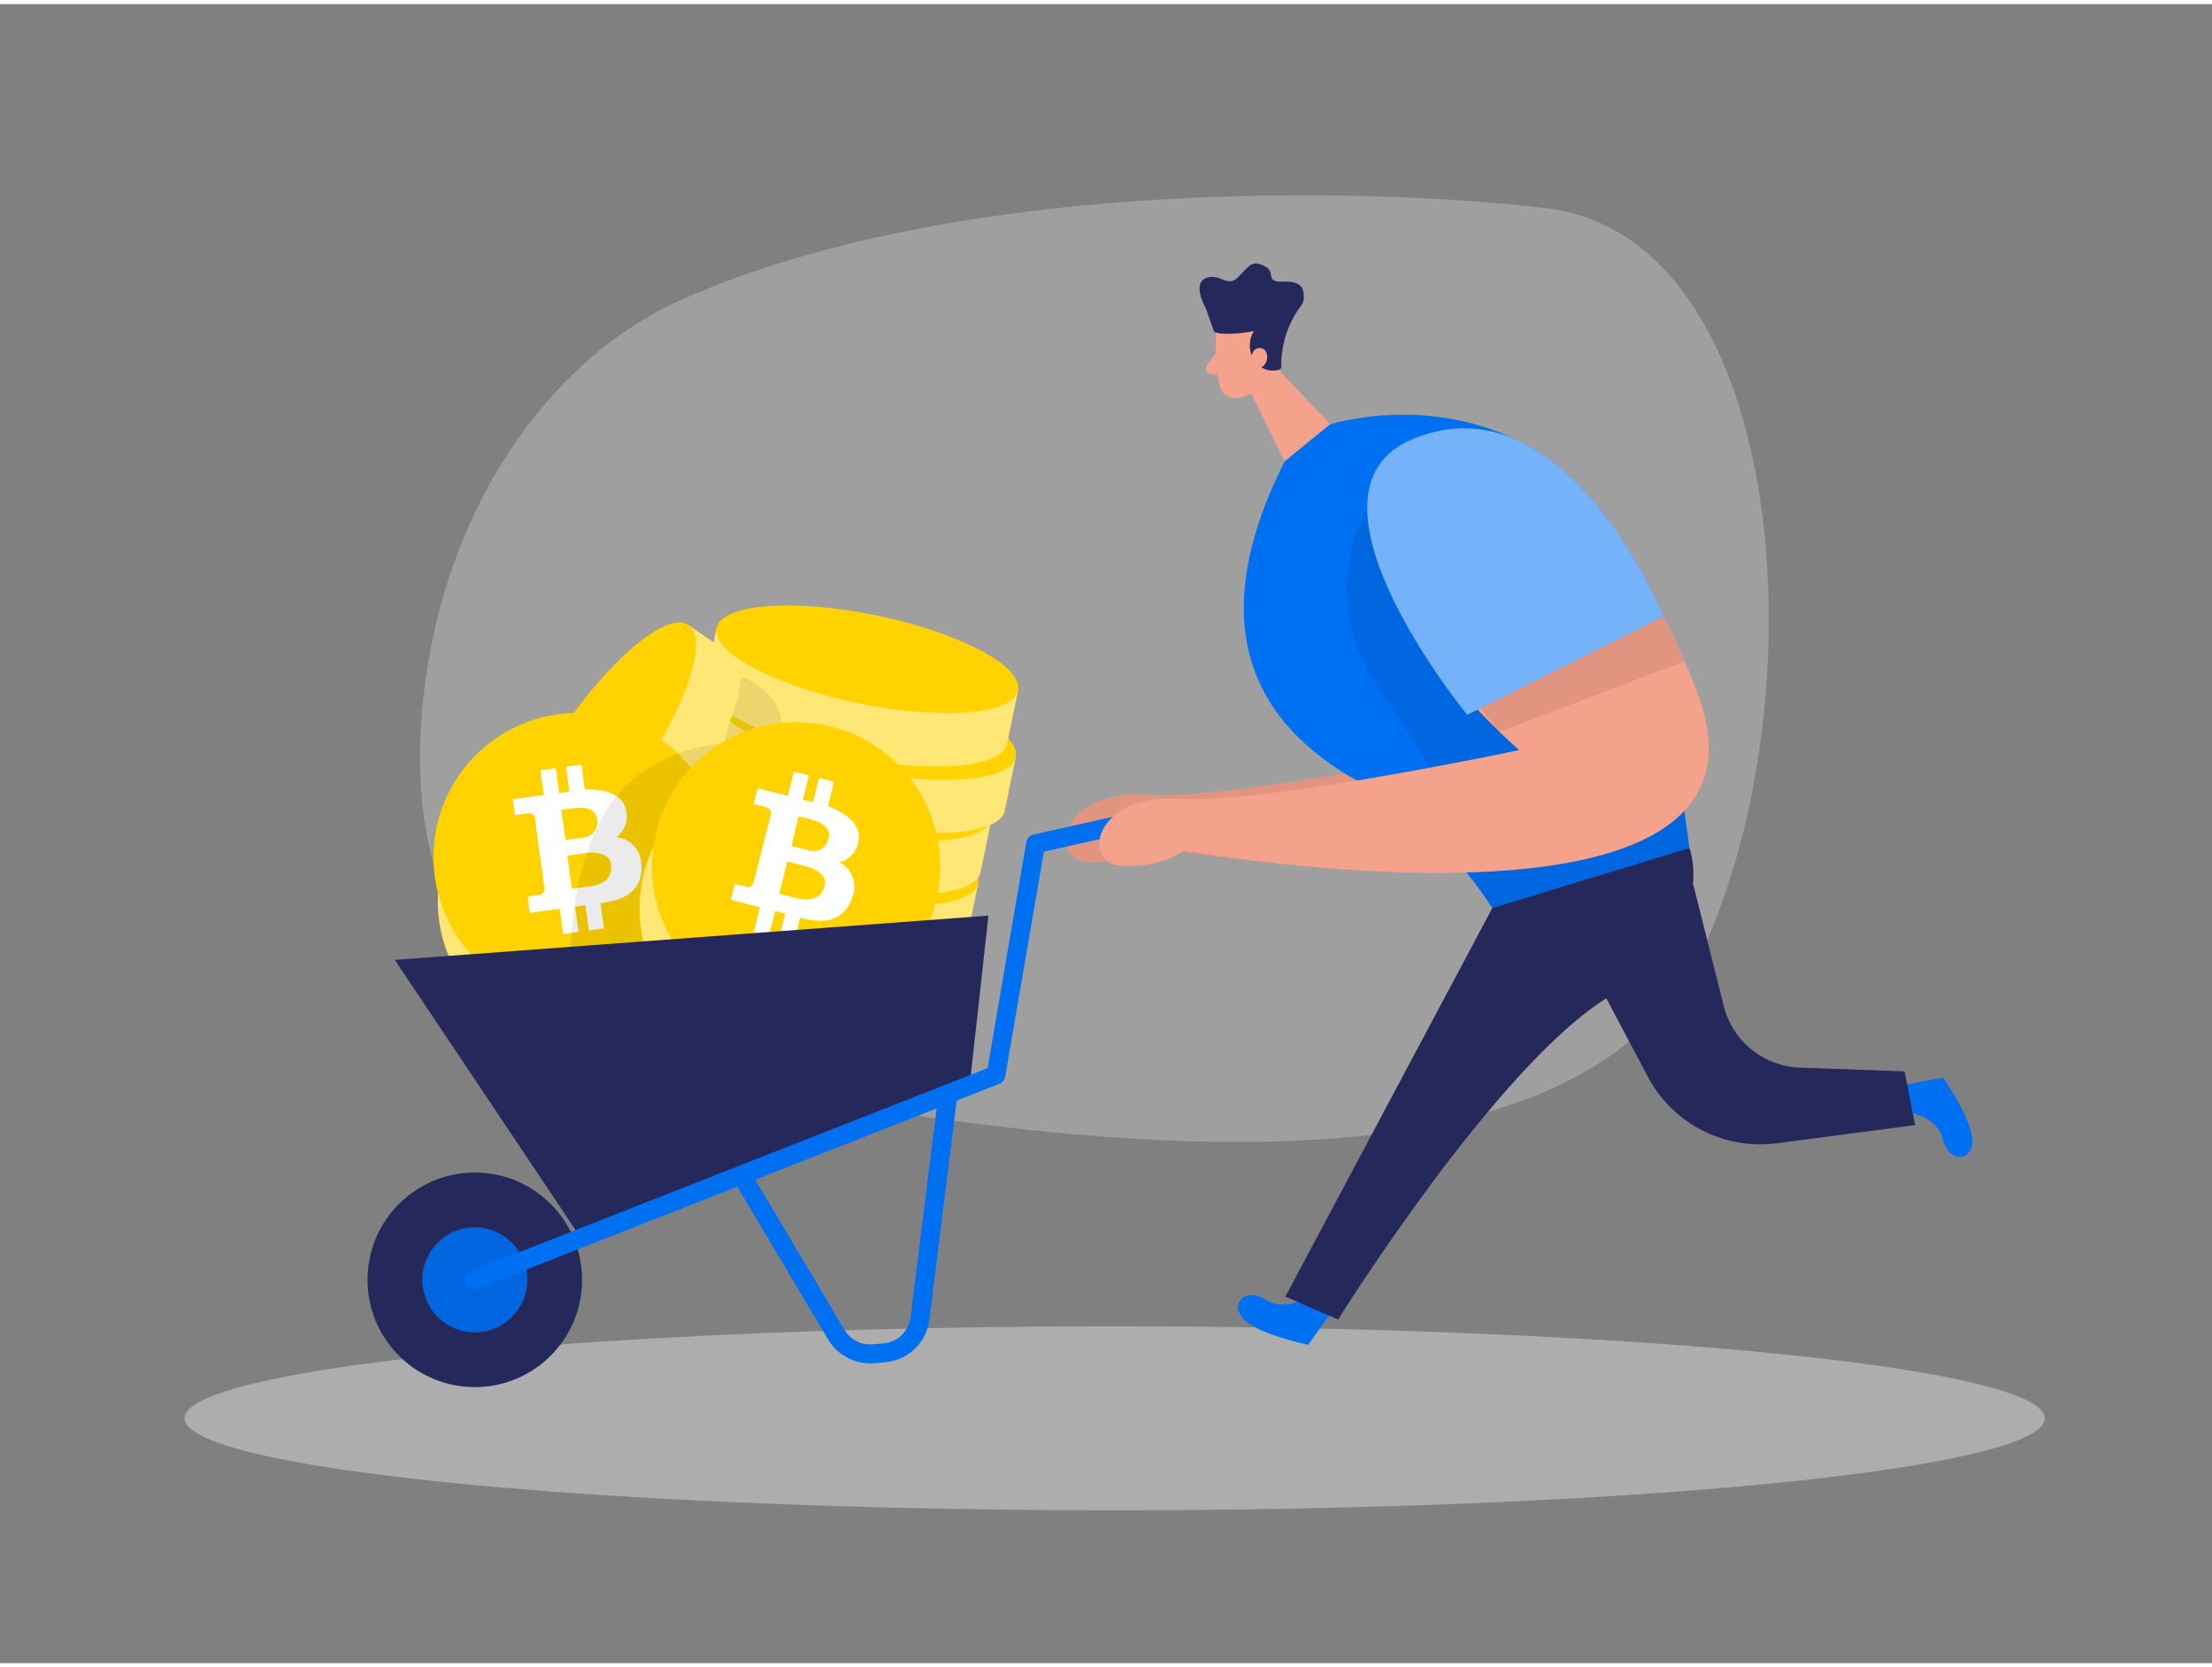 <svg xmlns="http://www.w3.org/2000/svg" id="Layer_1" width="406" height="306" class="illustration styles_illustrationTablet__1DWOa" data-name="Layer 1" viewBox="0 0 400 300"><rect x="0" y="0" width="400" height="300" fill="#808080" stroke="none"/><path fill="#e6e6e6" d="M123.7,53.25c-25.09,11-43.62,38.82-47.17,72.36-3,28.26,4.53,59.45,48.12,68.18,84.83,17,164.24,21.61,184.32-25.16S322.52,41.9,279.49,36.89C245.27,32.9,172.69,31.72,123.7,53.25Z" opacity=".3"/><path fill="#f4a28c" d="M243.29,99.15c-3.84-13.64,10.36-25.14,23-18.77,10.77,5.4,25.17,17.43,34.86,44.16,17.23,47.56-93,27.83-93,27.83s-4,3.14-11.36,2.78S191.74,142,207.21,143s61.51-8.79,61.51-8.79S248.17,116.51,243.29,99.15Z"/><path d="M243.29,99.15c-3.84-13.64,10.36-25.14,23-18.77,10.77,5.4,25.17,17.43,34.86,44.16,17.23,47.56-93,27.83-93,27.83s-4,3.14-11.36,2.78S191.74,142,207.21,143s61.51-8.79,61.51-8.79S248.17,116.51,243.29,99.15Z" opacity=".08"/><path fill="#ffd200" d="M122.38,147.69l-2,9.67c-.91,4.38,10.56,10.45,25.62,13.56s28,2.09,28.9-2.29l2-9.66Z"/><path fill="#fff" d="M122.38,147.69l-2,9.67c-.91,4.38,10.56,10.45,25.62,13.56s28,2.09,28.9-2.29l2-9.66Z" opacity=".46"/><ellipse cx="149.64" cy="153.33" fill="#ffd200" rx="8.1" ry="27.84" transform="translate(-30.82 268.81) rotate(-78.32)"/><path fill="#ffd200" d="M124.79,136l-2,9.67c-.91,4.38,10.56,10.45,25.62,13.57s28,2.08,28.9-2.3l2-9.66Z"/><path fill="#fff" d="M124.79,136l-2,9.67c-.91,4.38,10.56,10.45,25.62,13.57s28,2.08,28.9-2.3l2-9.66Z" opacity=".46"/><ellipse cx="152.05" cy="141.68" fill="#ffd200" rx="8.1" ry="27.84" transform="translate(-17.49 261.88) rotate(-78.32)"/><path fill="#ffd200" d="M129.16,124.91l-2,9.66c-.91,4.38,10.56,10.45,25.62,13.57s28,2.09,28.9-2.29l2-9.67Z"/><path fill="#fff" d="M129.16,124.91l-2,9.66c-.91,4.38,10.56,10.45,25.62,13.57s28,2.09,28.9-2.29l2-9.67Z" opacity=".46"/><ellipse cx="156.42" cy="130.54" fill="#ffd200" rx="8.1" ry="27.84" transform="translate(-3.1 257.28) rotate(-78.32)"/><path fill="#ffd200" d="M129.58,112.85l-2,9.66c-.91,4.38,10.56,10.46,25.62,13.57s28,2.09,28.9-2.29l2-9.67Z"/><path fill="#fff" d="M129.58,112.85l-2,9.66c-.91,4.38,10.56,10.46,25.62,13.57s28,2.09,28.9-2.29l2-9.67Z" opacity=".46"/><ellipse cx="156.84" cy="118.49" fill="#ffd200" rx="8.1" ry="27.84" transform="translate(9.05 248.08) rotate(-78.32)"/><path fill="#f4a28c" d="M219.91,59.39s-.4,5.86.65,9.73a3,3,0,0,0,3.64,2.06,6.52,6.52,0,0,0,5-5L230.86,61a5.27,5.27,0,0,0-2.42-5.59C225.09,53.13,220,55.82,219.91,59.39Z"/><polygon fill="#f4a28c" points="227.28 62 240.52 75.95 232.31 82.69 225.97 69.83 227.28 62"/><path fill="#24285b" d="M231.7,65.56h0a.57.57,0,0,1-.41.55,3.9,3.9,0,0,1-4.42-1.64,4.88,4.88,0,0,1-.1-5.37,23,23,0,0,1-5.4.51,5.45,5.45,0,0,1-1.79-.33L218,54.91s-2.49-4.36.08-5.36,3.86,1.92,5.91-.26,2.51-3,4.72-1.89-.22,2.9,3.34,2.79,3.67,1.36,3.74,3a2.77,2.77,0,0,1-.64,1.51A17.93,17.93,0,0,0,231.7,65.56Z"/><path fill="#f4a28c" d="M226.24,64.3s0-2.26,1.7-2.11,1.72,3.41-.59,3.75Z"/><path fill="#f4a28c" d="M219.85,63.1l-1.6,2.29a.94.94,0,0,0,.62,1.46l2.25.38Z"/><path d="M134.08,121.66s9.28,3.09,6.82,11.81-12.21,8.95-12.21,8.95Z" opacity=".08"/><path fill="#ffd200" d="M92.91,158.14l8.13,5.6c3.68,2.53,13.74-5.68,22.45-18.34s12.8-25,9.11-27.52l-8.13-5.6Z"/><path fill="#fff" d="M92.91,158.14l8.13,5.6c3.68,2.53,13.74-5.68,22.45-18.34s12.8-25,9.11-27.52l-8.13-5.6Z" opacity=".46"/><ellipse cx="108.69" cy="135.21" fill="#ffd200" rx="27.84" ry="8.1" transform="translate(-64.31 148.09) rotate(-55.46)"/><ellipse cx="201.57" cy="255.73" fill="#e6e6e6" opacity=".45" rx="168.19" ry="16.64"/><circle cx="105.24" cy="162.16" r="26.07" fill="#ffd200"/><circle cx="105.24" cy="162.16" r="26.07" fill="#fff" opacity=".46"/><circle cx="104.46" cy="154.25" r="26.07" fill="#ffd200"/><path fill="#fff" d="M111.48,150.64a4.74,4.74,0,0,0,1.66-5.17c-.8-2.94-4.53-3.59-7.39-3.44l-.61-4.51-2.79.38.61,4.47-1.86.26-.61-4.47-2.78.38.61,4.47-5.61.76.4,2.88,2.08-.28c.94-.13,1.43.09,1.53.84l1.69,12.38c.15,1-.33,1.42-.88,1.5l-2.13.29.4,2.94,5.41-.74.62,4.57,2.8-.39L104,163.2l1.86-.26.63,4.57,2.72-.37-.62-4.57.59-.08c5.72-.78,7.25-3.85,6.73-7.66A5,5,0,0,0,111.48,150.64Zm-10-4.95,2-.28c1.39-.19,4.17-.32,4.48,1.94a2.84,2.84,0,0,1-2,3.3l-3.68.5Zm5,13.88v0l-3.07.42-.82-6,3.58-.49c.83-.11,4-.26,4.31,2S109.53,159.16,106.55,159.57Z"/><path d="M134.83,133.5s-16.25-.85-24.49,11.26c-8.07,11.85-7.13,29.61-7.13,29.61L131.66,170Z" opacity=".08"/><circle cx="141.72" cy="163.56" r="26.07" fill="#ffd200"/><circle cx="141.72" cy="163.56" r="26.07" fill="#fff" opacity=".46"/><circle cx="143.95" cy="155.93" r="26.07" fill="#ffd200"/><path fill="#fff" d="M151.81,155.2a4.73,4.73,0,0,0,3.48-4.16c.35-3-2.87-5-5.57-6l1.11-4.41-2.72-.69-1.1,4.37-1.83-.46,1.1-4.37-2.72-.69-1.1,4.37L137,141.82l-.72,2.81,2,.52c.92.23,1.3.62,1.11,1.36l-3.06,12.11c-.26,1-.84,1.19-1.39,1l-2.08-.52-.72,2.87,5.28,1.34-1.13,4.47,2.75.7,1.13-4.48,1.82.47L140.88,169l2.67.67,1.13-4.47.58.15c5.6,1.41,8.16-.86,9.1-4.59A5,5,0,0,0,151.81,155.2Zm-7.39-8.32,2,.49c1.36.35,4,1.26,3.42,3.48a2.82,2.82,0,0,1-3.12,2.29l-3.6-.91Zm-.52,14.76v0l-3-.76,1.47-5.83,3.5.88c.82.21,3.82,1.26,3.27,3.44S146.81,162.38,143.9,161.64Z"/><polygon fill="#24285b" points="71.39 172.84 178.74 164.83 175.45 194.58 104.53 222.35 71.39 172.84"/><circle cx="85.86" cy="230.69" r="19.4" fill="#24285b"/><circle cx="85.86" cy="230.69" r="9.49" fill="#0070f3"/><circle cx="85.86" cy="230.69" r="9.49" opacity=".08"/><path fill="#0070f3" d="M85.76,232.4a1.72,1.72,0,0,1-.52-3.31l93.35-36.68,7-40.87a1.71,1.71,0,0,1,1.32-1.38l24.24-5.41a1.72,1.72,0,0,1,.74,3.35l-23.12,5.15-7,40.69a1.75,1.75,0,0,1-1.07,1.31l-94.25,37A1.69,1.69,0,0,1,85.76,232.4Z"/><path fill="#0070f3" d="M156.8,245.77a8.88,8.88,0,0,1-7.05-4.29L132.6,212.62a1.71,1.71,0,0,1,.6-2.35,1.72,1.72,0,0,1,2.35.6l17.15,28.86a5.35,5.35,0,0,0,5.05,2.62l2-.16a5.41,5.41,0,0,0,4.91-4.7l5.06-40.63a1.71,1.71,0,1,1,3.4.43l-5.06,40.62a8.83,8.83,0,0,1-8,7.69l-2,.16A7.11,7.11,0,0,1,156.8,245.77Z"/><path fill="#0070f3" d="M232.31,82.69,240.52,76s21.25-6.8,39.84,6.47,25.13,70.18,25.13,70.18l-35.63,10.86s-9.16-15-22-21.73S213.5,119.92,232.31,82.69Z"/><path d="M247.23,91.28s-9.95,16.29,3,33.79,14.7,31.49,14.7,31.49l5,6.9,35.63-10.86-.82-6.78L269.33,96,249.2,91.28Z" opacity=".08"/><path fill="#f4a28c" d="M249.32,99.83c-3.84-13.64,10.36-25.14,23-18.77,10.76,5.4,25.17,17.43,34.85,44.16,17.24,47.56-93,27.83-93,27.83s-4,3.14-11.36,2.78-5.08-13.12,10.39-12.14,61.51-8.79,61.51-8.79S254.19,117.19,249.32,99.83Z"/><path fill="#0070f3" d="M265.32,128.53l35.47-17.81S283.26,67.15,255.5,78.64C232.29,88.24,265.32,128.53,265.32,128.53Z"/><path fill="#0070f3" d="M236,234s-3.89,2.43-7.15.28-6.42.21-4.29,3.16,12,5,12,5l4.16-5.8Z"/><path fill="#0070f3" d="M346,200.62s4.49.92,5.37,4.73,4.8,4.27,5.28.67-5.26-11.91-5.26-11.91l-7,1.33Z"/><path fill="#fff" d="M265.32,128.53l35.47-17.81S283.26,67.15,255.5,78.64C232.29,88.24,265.32,128.53,265.32,128.53Z" opacity=".46"/><path fill="#24285b" d="M269.86,163.46l-37.42,70.26,9.53,4.14s28.82-46.22,49-58.38,14.53-26.88,14.53-26.88Z"/><path fill="#24285b" d="M285.87,171.07,298,194a23,23,0,0,0,23.26,12l25.06-3.29L344.4,193l-18.9-.68a14.76,14.76,0,0,1-13.8-11.17l-5.48-21.86Z"/><polygon points="267.63 127.37 300.79 110.72 304.67 118.83 271.17 131.58 267.63 127.37" opacity=".08"/></svg>